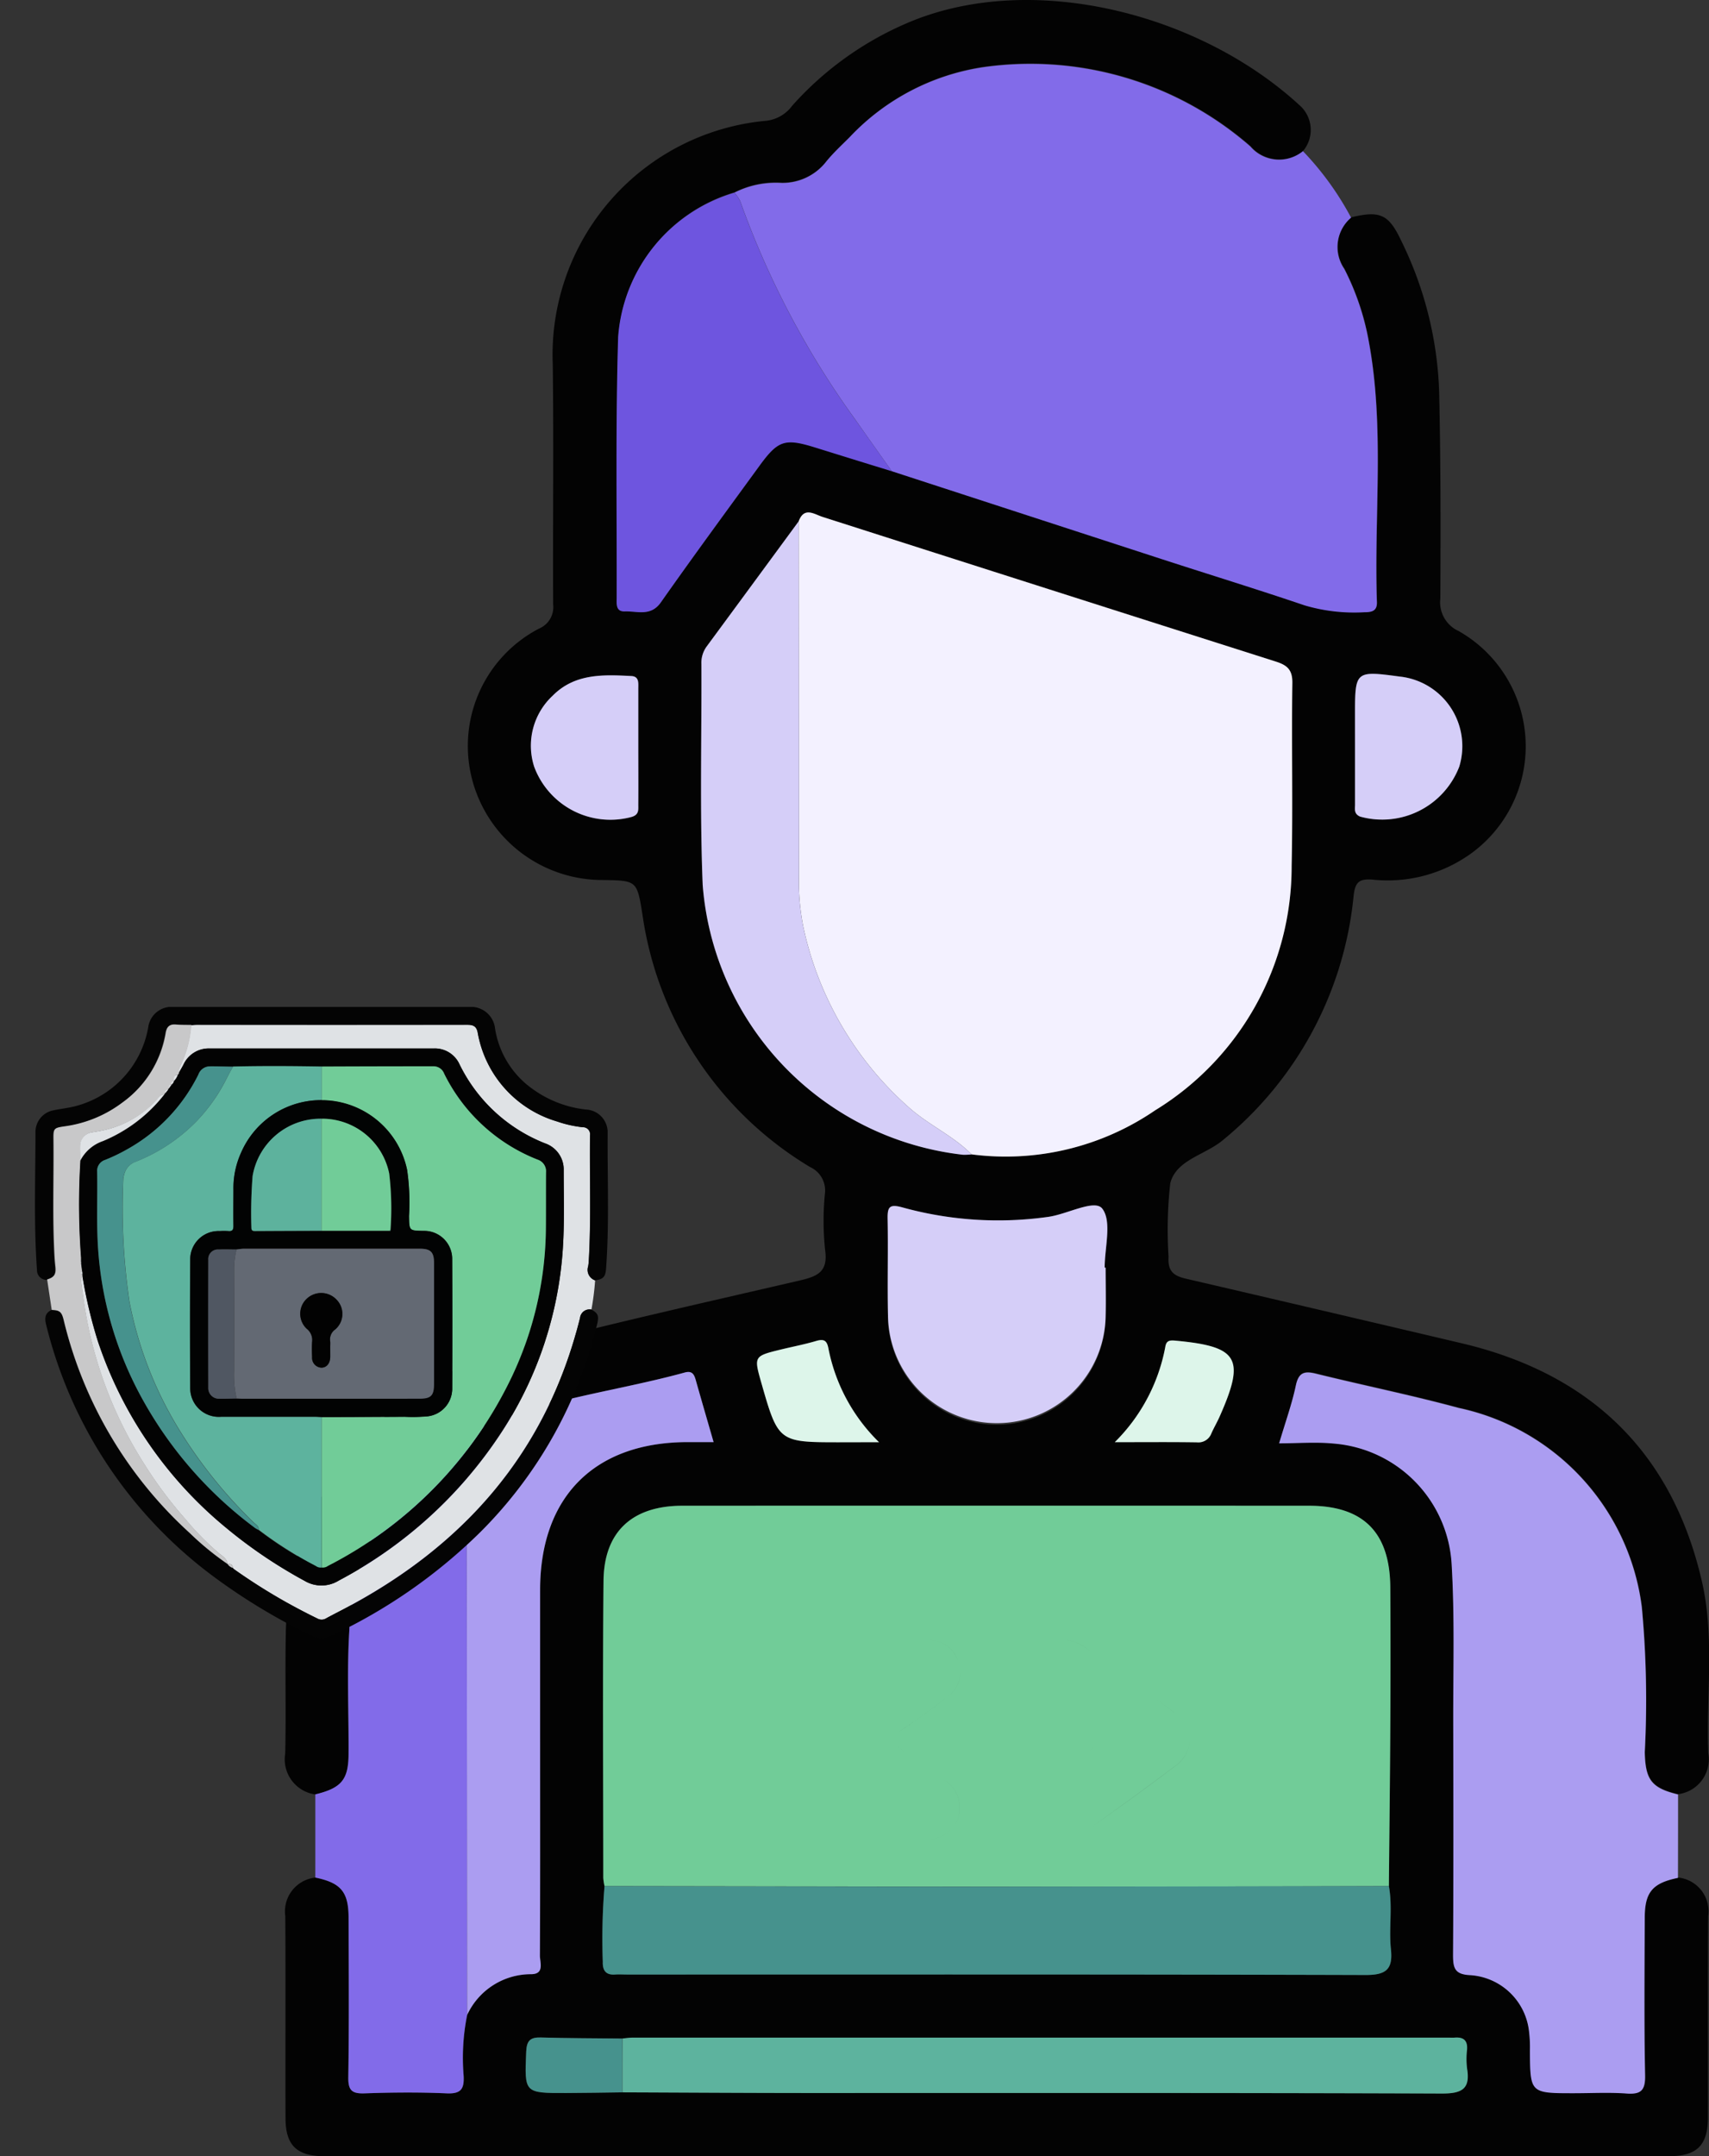 <svg id="Grupo_1006135" data-name="Grupo 1006135" xmlns="http://www.w3.org/2000/svg" xmlns:xlink="http://www.w3.org/1999/xlink" width="75.883" height="95.685" viewBox="0 0 75.883 95.685">
  <rect x="0" y="0" width="75.883" height="95.685" fill="#333333" stroke="none"/>
  <defs>
    <clipPath id="clip-path">
      <rect id="Rectángulo_34455" data-name="Rectángulo 34455" width="28" height="28" fill="#fff" stroke="#707070" stroke-width="1"/>
    </clipPath>
  </defs>
  <g id="Grupo_964355" data-name="Grupo 964355" transform="translate(12.664)">
    <path id="Trazado_126150" data-name="Trazado 126150" d="M930.075,184.676a1.453,1.453,0,0,0-.138-2.025c-4.429-4.08-11.76-5.935-17.175-3.767a14.453,14.453,0,0,0-5.363,3.774,1.658,1.658,0,0,1-1.163.671,10.431,10.431,0,0,0-9.471,10.815c.046,3.549,0,7.1.018,10.647a1.031,1.031,0,0,1-.631,1.074,5.875,5.875,0,0,0-2.96,6.719,5.979,5.979,0,0,0,5.774,4.436c1.545.022,1.539.023,1.784,1.547a15.633,15.633,0,0,0,7.442,11.191,1.14,1.14,0,0,1,.659,1.172,12.216,12.216,0,0,0,.009,2.517c.137.969-.352,1.163-1.133,1.345-4.383,1.018-8.779,1.992-13.125,3.154a13.205,13.205,0,0,0-9.69,12.509c-.035,1.774.015,3.55-.026,5.323a1.574,1.574,0,0,0,1.338,1.82c1.152-.278,1.467-.647,1.475-1.781.012-1.834-.079-3.675.034-5.5a10.14,10.14,0,0,1,5.21-8.607,3.9,3.9,0,0,1,.539-.356c2.917-1.308,6.1-1.644,9.142-2.478.349-.1.426.1.5.363.249.883.506,1.763.784,2.724h-1.153c-4.126.006-6.541,2.416-6.55,6.543-.005,2.364,0,4.729,0,7.093,0,3.049.006,6.1-.009,9.146,0,.315.221.839-.415.83a3.118,3.118,0,0,0-2.816,1.81,9.611,9.611,0,0,0-.156,2.69c.034.587-.11.818-.752.789-1.21-.054-2.426-.045-3.637,0-.564.02-.74-.122-.731-.714.036-2.364.021-4.729.012-7.093,0-1.138-.347-1.534-1.476-1.769A1.509,1.509,0,0,0,884.889,263c.021,2.988,0,5.977.011,8.965,0,1.2.5,1.685,1.713,1.685q29.866,0,59.732,0c1.214,0,1.707-.488,1.711-1.686.008-2.988-.011-5.977.011-8.964a1.5,1.5,0,0,0-1.333-1.714c-1.127.232-1.472.63-1.476,1.769-.009,2.335-.031,4.671.015,7,.013.677-.192.848-.831.8-.774-.057-1.555-.013-2.332-.013-1.94,0-1.939,0-1.95-1.9a5.788,5.788,0,0,0-.039-.838,2.806,2.806,0,0,0-2.6-2.5c-.714-.029-.777-.327-.774-.908.021-3.424.017-6.849.008-10.273-.006-2.365.069-4.737-.073-7.095a5.7,5.7,0,0,0-5.223-5.313c-.789-.079-1.593-.012-2.434-.012.284-.962.569-1.751.741-2.564.123-.587.384-.652.9-.524,2.11.52,4.242.953,6.339,1.521a10.373,10.373,0,0,1,8.123,8.838,44.378,44.378,0,0,1,.131,6.434c.026,1.23.3,1.593,1.479,1.878a1.558,1.558,0,0,0,1.335-1.818c-.1-2.545.294-5.127-.285-7.633-1.325-5.741-4.966-9.216-10.672-10.56q-6.116-1.441-12.236-2.864c-.567-.131-.812-.342-.772-.98a18.519,18.519,0,0,1,.076-3.253c.265-1.053,1.567-1.258,2.349-1.926a16,16,0,0,0,5.79-10.807c.064-.609.227-.785.815-.745a6.336,6.336,0,0,0,4.481-1.215,5.878,5.878,0,0,0-.632-9.814,1.4,1.4,0,0,1-.811-1.447c.015-3.081.018-6.163-.055-9.243a16.349,16.349,0,0,0-1.685-6.635c-.552-1.166-.932-1.343-2.216-1.033a1.709,1.709,0,0,0-.305,2.271,11.458,11.458,0,0,1,1.078,3.164c.727,3.858.24,7.756.372,11.633.013.4-.245.437-.553.442a7.74,7.74,0,0,1-2.665-.308c-2.085-.708-4.192-1.354-6.286-2.034q-6.018-1.952-12.033-3.915-1.685-.522-3.37-1.044c-1.379-.43-1.673-.339-2.517.821-1.461,2.01-2.936,4.011-4.366,6.044-.453.644-1.049.386-1.6.4-.415.015-.361-.351-.36-.619.01-3.855-.052-7.711.065-11.563a7.231,7.231,0,0,1,5.161-6.405,4.081,4.081,0,0,1,2.071-.43,2.454,2.454,0,0,0,2.014-.958c.314-.384.684-.722,1.035-1.075a10.232,10.232,0,0,1,5.918-3.1,14.864,14.864,0,0,1,11.871,3.516A1.678,1.678,0,0,0,930.075,184.676Zm-30.217,86.142c-.835.01-1.671.027-2.506.029-1.861,0-1.842,0-1.767-1.83.02-.488.175-.648.651-.634,1.206.035,2.413.034,3.619.047.154-.013.309-.038.463-.038q18.1,0,36.2,0c.094,0,.187.007.28,0,.383-.032.586.11.556.527a3.6,3.6,0,0,0,0,.839c.152.916-.227,1.118-1.116,1.115-9.393-.034-18.786-.019-28.179-.023C905.331,270.845,902.595,270.828,899.858,270.818Zm7.823-69.71c.245-.67.689-.319,1.072-.2q10.06,3.209,20.12,6.418c.5.16.74.362.731.953-.039,2.707.028,5.416-.032,8.122a12.675,12.675,0,0,1-6.061,10.838,11.752,11.752,0,0,1-8.15,1.954,3.132,3.132,0,0,1-.369.015,13.063,13.063,0,0,1-11.57-11.976c-.132-3.261-.042-6.532-.057-9.8a1.229,1.229,0,0,1,.234-.781Q905.649,203.888,907.681,201.108Zm26.21,60.558c.172.927-.007,1.867.091,2.792.095.89-.2,1.153-1.116,1.151-10.926-.032-21.852-.021-32.778-.021-.186,0-.374-.012-.56,0-.414.027-.554-.194-.54-.57a28.581,28.581,0,0,1,.077-3.354,2.258,2.258,0,0,1-.06-.366c0-4.391-.031-8.782.01-13.173.021-2.186,1.28-3.337,3.5-3.338q13.913-.007,27.826,0c2.411,0,3.589,1.178,3.607,3.62.016,2.055.012,4.111,0,6.166C933.943,256.938,933.913,259.3,933.891,261.666Zm-12.62-27.445h.043c0,.715.015,1.431,0,2.146a4.832,4.832,0,0,1-9.664-.013c-.031-1.43.012-2.862-.017-4.292-.011-.547.088-.672.669-.51a15.935,15.935,0,0,0,6.463.417c.844-.115,2.068-.8,2.4-.365C921.6,232.17,921.271,233.321,921.271,234.221Zm11.117-23.069v-1.49c0-1.921.02-1.938,1.973-1.675a3.108,3.108,0,0,1,2.656,4,3.667,3.667,0,0,1-4.4,2.216c-.288-.122-.226-.338-.228-.538C932.384,212.828,932.389,211.99,932.388,211.152Zm-31.821-.1c0,.869,0,1.738,0,2.607,0,.236.049.47-.311.568a3.61,3.61,0,0,1-4.31-2.226,3.032,3.032,0,0,1,.823-3.161c.98-.987,2.241-.934,3.49-.869.358.019.308.325.309.567C900.569,209.373,900.567,210.211,900.567,211.049Zm21.153,30.917a8.02,8.02,0,0,0,2.241-4.214c.045-.284.172-.317.444-.292,2.807.256,3.12.778,1.977,3.358-.113.254-.254.5-.369.749a.617.617,0,0,1-.647.406C924.226,241.955,923.085,241.966,921.72,241.966Zm-10.469,0h-1.795c-2.655,0-2.683-.022-3.426-2.623-.341-1.195-.341-1.2.894-1.5.511-.124,1.03-.224,1.534-.372.359-.106.487-.015.552.359A7.937,7.937,0,0,0,911.251,241.966Z" transform="translate(-884.886 -177.969)" fill="#030303"/>
    <path id="Trazado_126151" data-name="Trazado 126151" d="M931.158,203.611q6.016,1.958,12.033,3.915c2.095.68,4.2,1.326,6.286,2.034a7.74,7.74,0,0,0,2.665.308c.308,0,.566-.043.553-.442-.132-3.877.355-7.776-.372-11.633a11.457,11.457,0,0,0-1.078-3.164,1.709,1.709,0,0,1,.305-2.271,13.213,13.213,0,0,0-2.137-2.951,1.678,1.678,0,0,1-2.335-.206,14.864,14.864,0,0,0-11.871-3.516,10.232,10.232,0,0,0-5.918,3.1c-.351.353-.721.691-1.035,1.075a2.453,2.453,0,0,1-2.014.958,4.078,4.078,0,0,0-2.071.431,1.66,1.66,0,0,1,.255.369,38.556,38.556,0,0,0,5.085,9.662Q930.33,202.447,931.158,203.611Z" transform="translate(-904.223 -182.699)" fill="#826be9"/>
    <path id="Trazado_126152" data-name="Trazado 126152" d="M906.26,359.348c-1.18-.285-1.453-.648-1.479-1.878a44.369,44.369,0,0,0-.131-6.434,10.373,10.373,0,0,0-8.123-8.838c-2.1-.568-4.229-1-6.339-1.521-.516-.127-.776-.063-.9.524-.171.813-.457,1.6-.741,2.564.841,0,1.645-.067,2.434.012a5.7,5.7,0,0,1,5.223,5.313c.142,2.358.068,4.729.073,7.095.008,3.424.013,6.849-.008,10.273,0,.582.06.879.774.908a2.807,2.807,0,0,1,2.6,2.5,5.788,5.788,0,0,1,.039.838c.011,1.9.01,1.9,1.95,1.9.778,0,1.559-.043,2.332.013.639.047.844-.124.831-.8-.046-2.334-.024-4.669-.015-7,0-1.139.349-1.537,1.476-1.769Q906.261,361.191,906.26,359.348Z" transform="translate(-844.415 -279.716)" fill="#ab9df1"/>
    <path id="Trazado_126153" data-name="Trazado 126153" d="M1032.145,367.769c1.129.234,1.472.63,1.476,1.769.008,2.364.024,4.729-.012,7.093-.009.592.167.734.731.714,1.211-.043,2.427-.052,3.637,0,.642.029.786-.2.752-.789a9.621,9.621,0,0,1,.157-2.69q-.01-12.838-.021-25.676a10.14,10.14,0,0,0-5.21,8.607c-.113,1.828-.022,3.669-.034,5.5-.007,1.134-.323,1.5-1.475,1.781Q1032.146,365.927,1032.145,367.769Z" transform="translate(-1030.808 -284.452)" fill="#826be9"/>
    <path id="Unión_1" data-name="Unión 1" d="M.073.026C.051,2.39.022,4.755.009,7.118q-.017,3.082,0,6.167c.018,2.442,1.2,3.62,3.607,3.62q13.912.006,27.827,0c2.224,0,3.483-1.153,3.5-3.341.042-4.389.013-8.78.011-13.172A2.365,2.365,0,0,0,34.9.026Q26.169.013,17.439,0,8.758,0,.073.026Zm21.444,2.48a1.421,1.421,0,0,0-2.136.183A1.42,1.42,0,0,1,21.517,2.507Zm-6.986-.389a1.833,1.833,0,0,0-1.05.38A1.835,1.835,0,0,1,14.531,2.118ZM9.643,5.293c1.182-.895,2.386-1.765,3.6-2.624-1.21.859-2.414,1.729-3.6,2.626A1.6,1.6,0,0,0,8.9,6.523,1.6,1.6,0,0,1,9.643,5.293Zm11.94,1.748c.542-.354.7-.608.031-1.01a20.92,20.92,0,0,1-1.733-1.256,1.45,1.45,0,0,1-.544-2.022,1.452,1.452,0,0,0,.544,2.022,20.92,20.92,0,0,0,1.733,1.256c.666.4.511.655-.029,1.01-.674.441-1.323.927-1.958,1.427C20.261,7.968,20.911,7.482,21.584,7.041ZM15.751,2.968a1.253,1.253,0,0,1,.108.5A1.253,1.253,0,0,0,15.751,2.968ZM13.191,6.162,13.431,6l-.241.163Zm.361,4.455c-1.3-.95-2.624-1.883-3.907-2.859L9.6,7.723l.046.035c1.283.977,2.6,1.909,3.907,2.859a1.758,1.758,0,0,0,.924.328c.06,0,.118-.013.175-.022-.057.01-.115.018-.175.022A1.751,1.751,0,0,1,13.552,10.617ZM25.236,7.835Zm-5.608.633a1.273,1.273,0,0,0-.515,1.021A1.268,1.268,0,0,1,19.628,8.468Zm-.406,1.6a1.345,1.345,0,0,0,1.31.875A1.345,1.345,0,0,1,19.222,10.07Zm2.253.51Z" transform="translate(49.078 83.723) rotate(180)" fill="#71cc98" stroke="rgba(0,0,0,0)" stroke-miterlimit="10" stroke-width="1"/>
    <path id="Trazado_126155" data-name="Trazado 126155" d="M941.974,267.185a11.752,11.752,0,0,0,8.15-1.954,12.675,12.675,0,0,0,6.061-10.838c.06-2.706-.007-5.415.032-8.122.009-.59-.228-.793-.731-.953q-10.063-3.2-20.12-6.418c-.383-.122-.826-.472-1.072.2q.008,7.826.013,15.652a10.663,10.663,0,0,0,.189,2.307,14.841,14.841,0,0,0,4.679,8.028C940.054,265.879,941.147,266.347,941.974,267.185Z" transform="translate(-911.498 -215.959)" fill="#f3f1ff"/>
    <path id="Trazado_126156" data-name="Trazado 126156" d="M957.472,401.488q-8.683.014-17.367.026-8.73,0-17.46-.027a28.581,28.581,0,0,0-.077,3.354c-.014.375.126.6.54.57.186-.012.374,0,.56,0,10.926,0,21.852-.012,32.778.021.916,0,1.211-.261,1.116-1.151C957.465,403.355,957.644,402.415,957.472,401.488Z" transform="translate(-908.467 -317.79)" fill="#46928d"/>
    <path id="Trazado_126157" data-name="Trazado 126157" d="M994.009,213.167q-.826-1.165-1.651-2.33a38.552,38.552,0,0,1-5.085-9.662,1.659,1.659,0,0,0-.255-.369,7.23,7.23,0,0,0-5.161,6.4c-.117,3.851-.055,7.708-.065,11.563,0,.269-.055.634.36.619.553-.019,1.15.239,1.6-.4,1.43-2.033,2.9-4.034,4.366-6.044.844-1.16,1.138-1.251,2.517-.821Q992.323,212.649,994.009,213.167Z" transform="translate(-967.075 -192.255)" fill="#6e55df"/>
    <path id="Trazado_126158" data-name="Trazado 126158" d="M1002.918,343.416q.011,12.838.021,25.676a3.118,3.118,0,0,1,2.816-1.81c.636.009.414-.515.415-.83.016-3.049.009-6.1.009-9.146,0-2.365,0-4.729,0-7.093.009-4.128,2.424-6.538,6.55-6.543h1.153c-.277-.961-.535-1.841-.784-2.724-.073-.261-.151-.459-.5-.363-3.045.835-6.226,1.171-9.142,2.479A3.891,3.891,0,0,0,1002.918,343.416Z" transform="translate(-994.861 -279.676)" fill="#ab9df1"/>
    <path id="Trazado_126159" data-name="Trazado 126159" d="M984.341,267.851c-.826-.838-1.919-1.307-2.8-2.1a14.841,14.841,0,0,1-4.679-8.028,10.667,10.667,0,0,1-.189-2.307q0-7.826-.013-15.652-2.039,2.775-4.081,5.548a1.229,1.229,0,0,0-.234.781c.015,3.266-.075,6.536.057,9.8a13.063,13.063,0,0,0,11.57,11.976A3.129,3.129,0,0,0,984.341,267.851Z" transform="translate(-953.865 -216.624)" fill="#d5cef8"/>
    <path id="Trazado_126160" data-name="Trazado 126160" d="M913.488,421.864c2.737.01,5.473.028,8.209.029,9.393,0,18.786-.012,28.179.023.889,0,1.269-.2,1.116-1.115a3.6,3.6,0,0,1,0-.839c.03-.417-.173-.559-.556-.527-.093.007-.187,0-.28,0q-18.1,0-36.2,0c-.154,0-.309.025-.463.038Q913.486,420.67,913.488,421.864Z" transform="translate(-898.515 -329.015)" fill="#5db39e"/>
    <path id="Trazado_126161" data-name="Trazado 126161" d="M965.872,323.581c0-.9.328-2.051-.106-2.618-.334-.436-1.558.25-2.4.365a15.936,15.936,0,0,1-6.463-.417c-.581-.161-.68-.037-.669.51.028,1.43-.015,2.862.017,4.292a4.832,4.832,0,0,0,9.663.013c.018-.715,0-1.43,0-2.146Z" transform="translate(-929.486 -267.329)" fill="#d5cef8"/>
    <path id="Trazado_126162" data-name="Trazado 126162" d="M914.138,261.1c0,.838,0,1.677,0,2.515,0,.2-.06.415.228.538a3.667,3.667,0,0,0,4.4-2.216,3.108,3.108,0,0,0-2.656-4c-1.953-.263-1.973-.246-1.973,1.675Z" transform="translate(-866.636 -227.915)" fill="#d5cef8"/>
    <path id="Trazado_126163" data-name="Trazado 126163" d="M1016.6,261.113c0-.838,0-1.676,0-2.514,0-.242.049-.549-.308-.567-1.248-.065-2.51-.119-3.49.869a3.032,3.032,0,0,0-.823,3.161,3.61,3.61,0,0,0,4.31,2.227c.359-.1.309-.331.311-.568C1016.608,262.851,1016.6,261.982,1016.6,261.113Z" transform="translate(-1000.923 -228.033)" fill="#d5cef8"/>
    <path id="Trazado_126164" data-name="Trazado 126164" d="M941.242,341.339c1.365,0,2.506-.011,3.646.007a.616.616,0,0,0,.647-.406c.114-.253.256-.494.368-.749,1.144-2.58.831-3.1-1.976-3.358-.272-.025-.4.008-.444.292A8.018,8.018,0,0,1,941.242,341.339Z" transform="translate(-904.408 -277.342)" fill="#ddf5ea"/>
    <path id="Trazado_126165" data-name="Trazado 126165" d="M988.723,341.309a7.937,7.937,0,0,1-2.241-4.132c-.065-.374-.193-.465-.552-.359-.5.148-1.023.248-1.534.372-1.236.3-1.236.3-.894,1.5.743,2.6.772,2.623,3.426,2.623Z" transform="translate(-962.357 -277.311)" fill="#ddf5ea"/>
    <path id="Trazado_126166" data-name="Trazado 126166" d="M1018.029,421.859q0-1.194,0-2.388c-1.206-.013-2.413-.012-3.62-.047-.476-.014-.631.146-.651.634-.075,1.833-.094,1.835,1.767,1.83C1016.358,421.886,1017.194,421.87,1018.029,421.859Z" transform="translate(-1003.057 -329.01)" fill="#46928d"/>
  </g>
  <g id="Grupo_130" data-name="Grupo 130" transform="translate(0 44.684)" clip-path="url(#clip-path)">
    <g id="Grupo_85016" data-name="Grupo 85016" transform="translate(1.557 -0.01)">
      <path id="Trazado_124378" data-name="Trazado 124378" d="M-303.049,49.831a11.851,11.851,0,0,0,.164-1.3.491.491,0,0,1-.309-.617,2.061,2.061,0,0,0,.03-.272c.106-1.849.031-3.7.054-5.55a.311.311,0,0,0-.32-.355,5.142,5.142,0,0,1-1.143-.256,5.015,5.015,0,0,1-3.525-3.946c-.053-.276-.195-.344-.454-.343q-6.017.009-12.034,0c-.081,0-.163.01-.244.016a4.886,4.886,0,0,1-.384,1.6c-.061.167-.185.317-.152.512.067-.118.137-.234.2-.354a1.232,1.232,0,0,1,1.161-.723q4.976,0,9.953,0a1.2,1.2,0,0,1,1.144.7,7.131,7.131,0,0,0,3.8,3.511,1.226,1.226,0,0,1,.828,1.2c0,1.312.048,2.624-.075,3.934a16.876,16.876,0,0,1-2.739,7.767,19.512,19.512,0,0,1-7.174,6.5,1.461,1.461,0,0,1-1.522.009,21.314,21.314,0,0,1-3.5-2.367,18.127,18.127,0,0,1-5.674-8.264,20.55,20.55,0,0,1-.68-2.863c-.1.087-.068.207-.055.307.063.484.127.969.215,1.449a18.29,18.29,0,0,0,2.644,6.668,18.692,18.692,0,0,0,1.748,2.326A12.478,12.478,0,0,0-319.6,60.64c.16.128.368.246.4.49h0c.132-.021.223.011.224.166a.522.522,0,0,0,.057.057,26.18,26.18,0,0,0,3.706,2.191.379.379,0,0,0,.387-.012c.247-.135.5-.262.748-.393,5.363-2.8,9.039-6.976,10.521-12.934A.425.425,0,0,1-303.049,49.831Z" transform="translate(327.753 -36.392)" fill="#dfe2e5"/>
      <path id="Trazado_124379" data-name="Trazado 124379" d="M-324,30.719c.081-.005.163-.016.244-.016q6.017,0,12.034,0c.259,0,.4.067.454.343a5.015,5.015,0,0,0,3.525,3.946,5.141,5.141,0,0,0,1.143.256.311.311,0,0,1,.32.355c-.023,1.85.052,3.7-.054,5.55a2.066,2.066,0,0,1-.03.272.491.491,0,0,0,.309.617c.368-.052.462-.155.489-.527.146-2,.056-4.008.07-6.013a1.01,1.01,0,0,0-.96-1.041,4.951,4.951,0,0,1-2.345-.892,4.049,4.049,0,0,1-1.694-2.7,1.077,1.077,0,0,0-1.133-.964q-6.576,0-13.153,0a1.049,1.049,0,0,0-1.116.916,4.393,4.393,0,0,1-3.625,3.572c-.188.036-.378.056-.565.1a.98.98,0,0,0-.815.936c0,2.05-.081,4.1.067,6.149a.427.427,0,0,0,.427.442c.321-.1.4-.228.371-.563-.015-.145-.03-.29-.038-.435-.1-1.739-.029-3.481-.048-5.221-.005-.493.012-.507.505-.579a5.484,5.484,0,0,0,2.546-1.049,4.764,4.764,0,0,0,1.931-3.094c.047-.278.173-.4.457-.372C-324.453,30.72-324.224,30.714-324,30.719Z" transform="translate(330.92 -29.899)" fill="#040404"/>
      <path id="Trazado_124380" data-name="Trazado 124380" d="M-302.591,152.474a.425.425,0,0,0-.508.373c-1.482,5.957-5.159,10.131-10.521,12.934-.25.131-.5.258-.748.393a.379.379,0,0,1-.387.012,26.18,26.18,0,0,1-3.706-2.191.523.523,0,0,1-.057-.057.424.424,0,0,1-.224-.166h0a12.771,12.771,0,0,1-1.686-1.378,18.659,18.659,0,0,1-5.6-9.452c-.088-.367-.181-.442-.533-.452-.29.132-.317.355-.248.637A19.781,19.781,0,0,0-319.4,164.3a26.864,26.864,0,0,0,4.311,2.611,1.059,1.059,0,0,0,1,.013,23.768,23.768,0,0,0,6.555-4.566,19.484,19.484,0,0,0,5.2-9.257C-302.254,152.751-302.3,152.637-302.591,152.474Z" transform="translate(327.296 -139.035)" fill="#040404"/>
      <path id="Trazado_124381" data-name="Trazado 124381" d="M-176.63,49.832c.353.011.446.086.533.452a18.659,18.659,0,0,0,5.6,9.452,12.772,12.772,0,0,0,1.686,1.378c-.034-.244-.242-.362-.4-.49a12.477,12.477,0,0,1-1.487-1.518,18.693,18.693,0,0,1-1.748-2.326,18.289,18.289,0,0,1-2.644-6.668c-.087-.48-.151-.965-.215-1.449-.013-.1-.048-.22.055-.307l-.009-.109c-.12-.032-.1-.076-.01-.125l-.047-.368c-.007,0-.019-.011-.019-.014a.23.23,0,0,1,.016-.037c0-.063,0-.126,0-.189a31.4,31.4,0,0,1-.029-4.314c0-.218-.015-.435-.013-.653a.6.6,0,0,1,.5-.589c.168-.031.338-.056.505-.091a4.485,4.485,0,0,0,2.356-1.322c.107-.112.185-.281.381-.277l.035-.048c-.008-.1.01-.18.138-.171l.027-.046c0-.086-.013-.178.12-.169l0,0c-.011-.089-.019-.175.113-.17l0,0c-.006-.134-.006-.264.175-.281.041-.015.045-.05.046-.085-.033-.2.091-.345.152-.512a4.886,4.886,0,0,0,.384-1.6c-.227-.005-.456,0-.681-.019-.284-.026-.41.094-.457.372a4.764,4.764,0,0,1-1.931,3.094,5.484,5.484,0,0,1-2.546,1.049c-.493.072-.511.087-.505.579.02,1.74-.051,3.481.048,5.221.008.145.023.29.038.435.034.334-.05.462-.371.563Z" transform="translate(177.37 -36.377)" fill="#c8c8c9"/>
      <path id="Trazado_124382" data-name="Trazado 124382" d="M-313.01,51.759a31.4,31.4,0,0,0,.029,4.314c0,.063,0,.126,0,.189a.057.057,0,0,1,0,.051l.047.368.01.125.009.109a20.546,20.546,0,0,0,.68,2.863,18.127,18.127,0,0,0,5.674,8.264,21.316,21.316,0,0,0,3.5,2.367,1.461,1.461,0,0,0,1.522-.009,19.512,19.512,0,0,0,7.174-6.5,16.876,16.876,0,0,0,2.739-7.767c.123-1.31.075-2.622.075-3.934a1.226,1.226,0,0,0-.828-1.2,7.131,7.131,0,0,1-3.8-3.511,1.2,1.2,0,0,0-1.144-.7q-4.976,0-9.953,0a1.232,1.232,0,0,0-1.161.723c-.062.12-.133.236-.2.354,0,.036-.006.071-.046.085a.777.777,0,0,1-.175.281l0,0a.312.312,0,0,1-.113.17l0,0-.12.169-.027.046-.138.171-.035.048a6.725,6.725,0,0,1-2.729,2.072A1.779,1.779,0,0,0-313.01,51.759Zm6.776-4.165c1.312-.033,2.624-.026,3.936,0q2.488-.006,4.977-.011a.5.5,0,0,1,.464.325,7.81,7.81,0,0,0,4.147,3.818.543.543,0,0,1,.371.569c-.01.82,0,1.641-.006,2.462a15.645,15.645,0,0,1-1.5,6.58,18.232,18.232,0,0,1-8.175,8.417.386.386,0,0,1-.284.072.354.354,0,0,1-.259-.059,17.355,17.355,0,0,1-2.542-1.611,1.457,1.457,0,0,1-.14-.083,17.9,17.9,0,0,1-4.992-5.692,15.989,15.989,0,0,1-1.979-6.619c-.086-1.166-.026-2.333-.048-3.5a.509.509,0,0,1,.351-.527,7.942,7.942,0,0,0,1.031-.5,7.7,7.7,0,0,0,3.111-3.285.547.547,0,0,1,.5-.367C-306.926,47.575-306.58,47.588-306.234,47.594Z" transform="translate(315.023 -44.936)" fill="#030303"/>
      <path id="Trazado_124383" data-name="Trazado 124383" d="M-178.885,255.52a.424.424,0,0,0,.224.166C-178.662,255.531-178.753,255.5-178.885,255.52Z" transform="translate(187.438 -230.784)" fill="#c8c8c9"/>
      <path id="Trazado_124384" data-name="Trazado 124384" d="M-151.181,68.323a1.779,1.779,0,0,1,1-.861,6.725,6.725,0,0,0,2.729-2.072c-.2,0-.274.166-.381.277a4.485,4.485,0,0,1-2.356,1.322c-.167.036-.337.06-.505.091a.6.6,0,0,0-.5.589C-151.2,67.888-151.185,68.106-151.181,68.323Z" transform="translate(153.193 -61.5)" fill="#dfe2e5"/>
      <path id="Trazado_124385" data-name="Trazado 124385" d="M-156.65,57.683a.777.777,0,0,0,.175-.281C-156.656,57.419-156.656,57.549-156.65,57.683Z" transform="translate(162.815 -54.387)" fill="#dfe2e5"/>
      <path id="Trazado_124386" data-name="Trazado 124386" d="M-155.09,60.086a.312.312,0,0,0,.113-.17C-155.108,59.911-155.1,60-155.09,60.086Z" transform="translate(161.147 -56.626)" fill="#dfe2e5"/>
      <path id="Trazado_124387" data-name="Trazado 124387" d="M-154.11,61.591l.12-.169C-154.123,61.413-154.112,61.505-154.11,61.591Z" transform="translate(160.052 -57.966)" fill="#dfe2e5"/>
      <path id="Trazado_124388" data-name="Trazado 124388" d="M-152.774,63.556l.138-.171C-152.765,63.375-152.782,63.455-152.774,63.556Z" transform="translate(158.552 -59.713)" fill="#dfe2e5"/>
      <path id="Trazado_124389" data-name="Trazado 124389" d="M-117.919,137.176l-.01-.125C-118.024,137.1-118.04,137.144-117.919,137.176Z" transform="translate(120.023 -125.306)" fill="#dfe2e5"/>
      <path id="Trazado_124390" data-name="Trazado 124390" d="M-117.511,133.279a.057.057,0,0,0,0-.051.231.231,0,0,0-.016.037S-117.517,133.274-117.511,133.279Z" transform="translate(119.558 -121.902)" fill="#dfe2e5"/>
      <path id="Trazado_124391" data-name="Trazado 124391" d="M-305.741,76.257a.386.386,0,0,0,.284-.072,18.232,18.232,0,0,0,8.175-8.417,15.646,15.646,0,0,0,1.5-6.58c.007-.82,0-1.641.006-2.462a.543.543,0,0,0-.371-.569A7.81,7.81,0,0,1-300.3,54.34a.5.5,0,0,0-.464-.325q-2.488,0-4.977.011,0,.745,0,1.491c.027,0,.054.009.081.01a3.885,3.885,0,0,1,3.714,3.094,10.076,10.076,0,0,1,.084,2.044c.011.651,0,.651.638.66h.055a1.243,1.243,0,0,1,1.225,1.223q.013,2.9,0,5.8a1.234,1.234,0,0,1-1.07,1.2,7.318,7.318,0,0,1-1.038.023c-1.23.008-2.46.011-3.69.016Q-305.742,72.92-305.741,76.257Z" transform="translate(318.464 -51.372)" fill="#71cc98"/>
      <path id="Trazado_124392" data-name="Trazado 124392" d="M-206.083,76.192q0-3.337,0-6.675c-.1,0-.2-.013-.3-.013-1.385,0-2.77,0-4.156,0a1.269,1.269,0,0,1-1.379-1.275q-.022-2.843,0-5.686a1.255,1.255,0,0,1,1.309-1.282,3.451,3.451,0,0,1,.383,0c.181.018.235-.052.231-.231-.011-.528-.005-1.057,0-1.586a3.823,3.823,0,0,1,.343-1.671,3.871,3.871,0,0,1,3.573-2.322q0-.745,0-1.491c-1.312-.022-2.624-.03-3.936,0-.1.175-.194.349-.284.527a7.669,7.669,0,0,1-1.326,1.888,7.717,7.717,0,0,1-2.7,1.8.8.8,0,0,0-.523.578.779.779,0,0,0-.04.185,28.78,28.78,0,0,0,.27,5.433,16.97,16.97,0,0,0,2.376,5.962,21.164,21.164,0,0,0,3.162,3.875c.087.083.22.147.2.305a17.354,17.354,0,0,0,2.542,1.611A.354.354,0,0,0-206.083,76.192Z" transform="translate(218.806 -51.306)" fill="#5db39e"/>
      <path id="Trazado_124393" data-name="Trazado 124393" d="M-182.188,74.574c.023-.159-.11-.222-.2-.305a21.164,21.164,0,0,1-3.162-3.875,16.969,16.969,0,0,1-2.376-5.962,28.778,28.778,0,0,1-.27-5.433.778.778,0,0,1,.04-.185.8.8,0,0,1,.523-.578,7.717,7.717,0,0,0,2.7-1.8,7.669,7.669,0,0,0,1.326-1.888c.091-.178.189-.351.284-.527-.346-.006-.691-.019-1.037-.016a.547.547,0,0,0-.5.367,7.7,7.7,0,0,1-3.111,3.285,7.944,7.944,0,0,1-1.031.5.509.509,0,0,0-.351.527c.022,1.166-.038,2.333.048,3.5a15.989,15.989,0,0,0,1.979,6.619,17.9,17.9,0,0,0,4.992,5.692A1.453,1.453,0,0,0-182.188,74.574Z" transform="translate(192.109 -51.359)" fill="#46928d"/>
      <path id="Trazado_124394" data-name="Trazado 124394" d="M-261.967,67.713a3.871,3.871,0,0,0-3.573,2.322,3.823,3.823,0,0,0-.343,1.671c0,.529-.007,1.057,0,1.586,0,.179-.05.249-.231.231a3.451,3.451,0,0,0-.383,0A1.255,1.255,0,0,0-267.8,74.8q-.019,2.843,0,5.686a1.269,1.269,0,0,0,1.379,1.275c1.385,0,2.77,0,4.156,0,.1,0,.2.008.3.013,1.23,0,2.46-.008,3.69-.016a7.318,7.318,0,0,0,1.037-.023,1.234,1.234,0,0,0,1.07-1.2q.013-2.9,0-5.8a1.243,1.243,0,0,0-1.224-1.223h-.055c-.636-.009-.627-.009-.638-.66a10.076,10.076,0,0,0-.084-2.044,3.885,3.885,0,0,0-3.714-3.094C-261.913,67.722-261.94,67.716-261.967,67.713Zm3.061,5.759c0,.038-.018.047-.051.04l-3.01,0q-1.475.005-2.95.012c-.107,0-.172-.02-.168-.148a20.78,20.78,0,0,1,.054-2.291,3.057,3.057,0,0,1,3.061-2.545,3.036,3.036,0,0,1,3.006,2.432A13.136,13.136,0,0,1-258.906,73.472Zm-6.838.867c.109-.011.217-.031.326-.032q3.91,0,7.819,0c.483,0,.624.156.625.649q0,2.679,0,5.358c0,.511-.137.649-.646.649h-7.847c-.091,0-.182-.007-.273-.01-.255,0-.51.016-.765.009a.471.471,0,0,1-.494-.5q-.005-2.83,0-5.66a.428.428,0,0,1,.462-.463C-266.273,74.327-266.009,74.337-265.744,74.339Z" transform="translate(274.69 -63.568)" fill="#020303"/>
      <path id="Trazado_124395" data-name="Trazado 124395" d="M-260.313,134.506c.091,0,.182.01.273.01h7.847c.509,0,.646-.138.646-.649q0-2.679,0-5.358c0-.493-.142-.648-.625-.649q-3.91,0-7.819,0c-.109,0-.217.021-.326.032a3.729,3.729,0,0,0-.11.942q.01,2.228,0,4.456A4.567,4.567,0,0,0-260.313,134.506Zm4.156-2.286c0,.146,0,.291,0,.437,0,.287-.149.471-.375.483a.432.432,0,0,1-.431-.465c-.009-.227-.013-.456,0-.682a.632.632,0,0,0-.241-.582.912.912,0,0,1-.01-1.317.936.936,0,0,1,1.344.035.905.905,0,0,1-.065,1.314.533.533,0,0,0-.224.531C-256.151,132.055-256.157,132.138-256.158,132.219Z" transform="translate(269.263 -117.121)" fill="#636973"/>
      <path id="Trazado_124396" data-name="Trazado 124396" d="M-211.76,75.221a3.057,3.057,0,0,0-3.061,2.545,20.769,20.769,0,0,0-.054,2.291c0,.128.06.149.167.148q1.475-.008,2.95-.012Q-211.758,77.707-211.76,75.221Z" transform="translate(224.48 -70.252)" fill="#5db29d"/>
      <path id="Trazado_124397" data-name="Trazado 124397" d="M-243.093,75.225q0,2.486,0,4.972l3.01,0,.051-.04a13.134,13.134,0,0,0-.057-2.5A3.036,3.036,0,0,0-243.093,75.225Z" transform="translate(255.813 -70.256)" fill="#71cc98"/>
      <path id="Trazado_124398" data-name="Trazado 124398" d="M-179.193,134.718a4.567,4.567,0,0,1-.114-1.215q.009-2.228,0-4.456a3.728,3.728,0,0,1,.111-.942c-.264,0-.529-.012-.793,0a.428.428,0,0,0-.462.463q-.007,2.83,0,5.66a.471.471,0,0,0,.494.5C-179.7,134.734-179.448,134.722-179.193,134.718Z" transform="translate(188.142 -117.333)" fill="#505762"/>
      <path id="Trazado_124399" data-name="Trazado 124399" d="M-242.752,120.249l-.051.04C-242.77,120.3-242.75,120.287-242.752,120.249Z" transform="translate(258.536 -110.345)" fill="#5db29d"/>
      <path id="Trazado_124400" data-name="Trazado 124400" d="M-221.947,148.2c0-.082.007-.164,0-.246a.533.533,0,0,1,.224-.531.905.905,0,0,0,.065-1.314.936.936,0,0,0-1.344-.035.912.912,0,0,0,.01,1.317.632.632,0,0,1,.241.582c-.014.227-.01.455,0,.682a.432.432,0,0,0,.431.465c.226-.012.37-.2.375-.483C-221.945,148.494-221.947,148.348-221.947,148.2Z" transform="translate(235.052 -133.104)" fill="#020202"/>
    </g>
  </g>
</svg>
